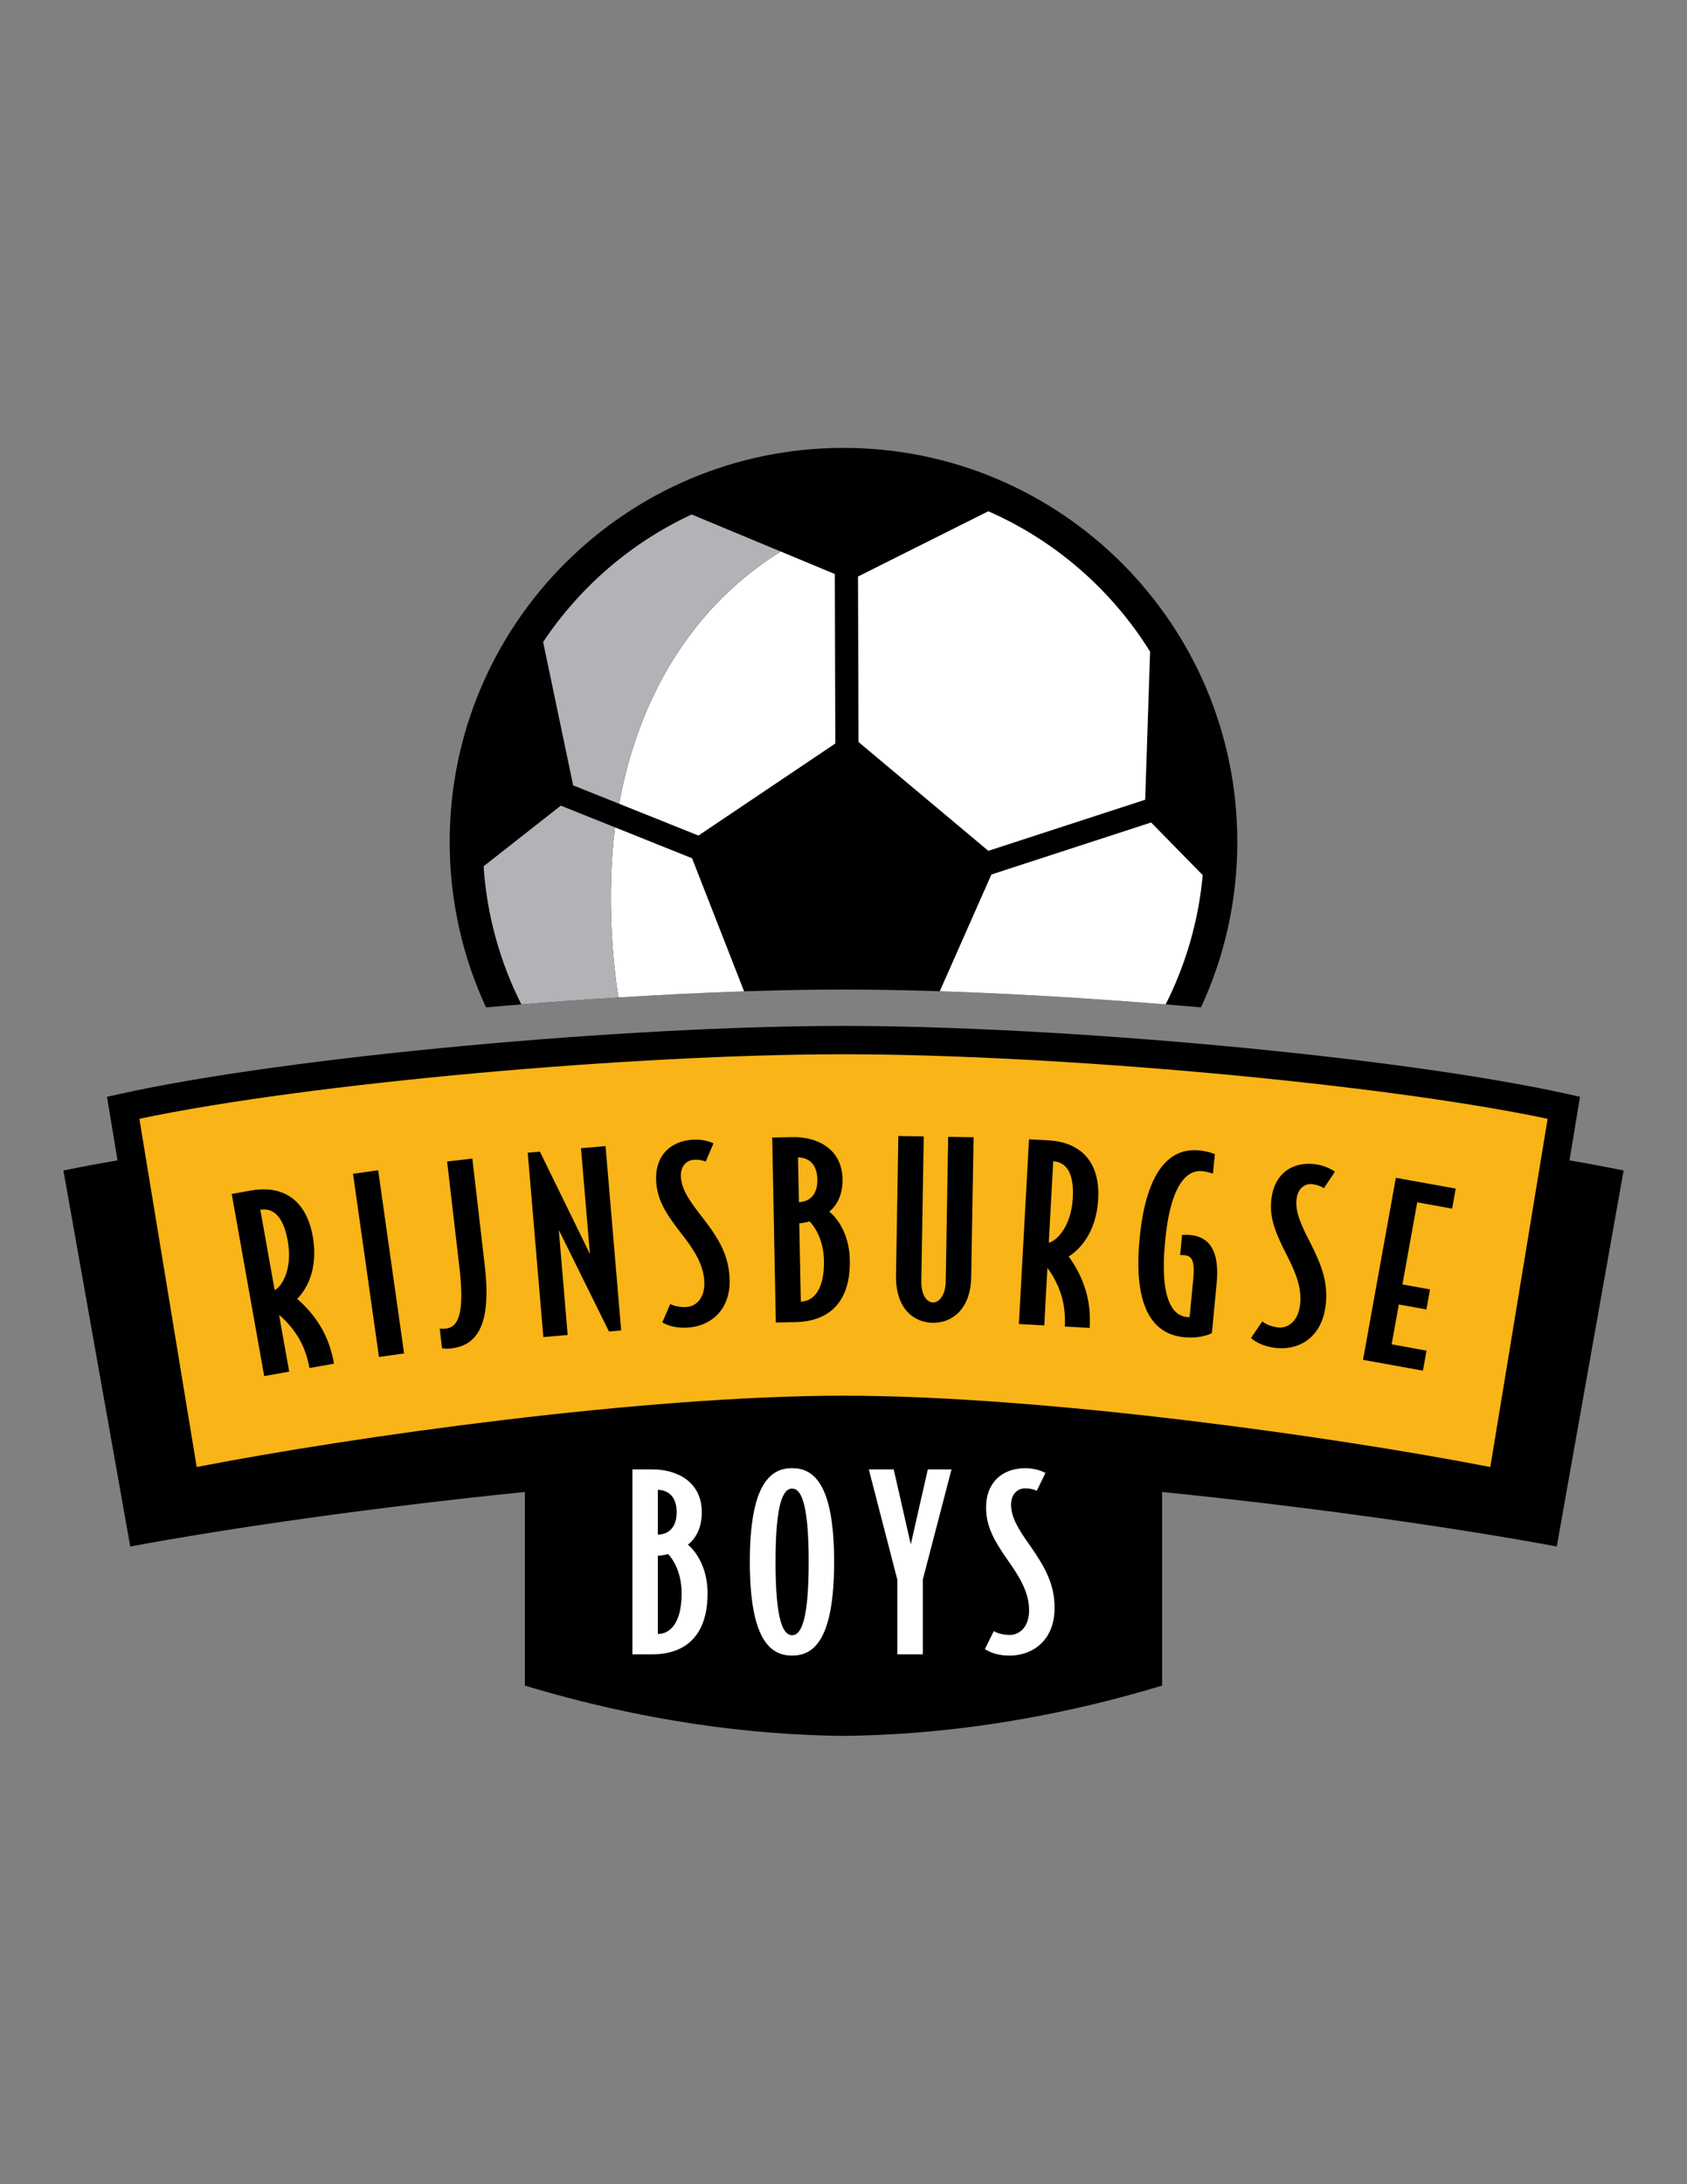 <?xml version="1.0" encoding="iso-8859-1"?>
<!-- Generator: Adobe Illustrator 24.0.1, SVG Export Plug-In . SVG Version: 6.00 Build 0)  -->
<svg version="1.1" id="Layer_1" xmlns="http://www.w3.org/2000/svg" xmlns:xlink="http://www.w3.org/1999/xlink" x="0px" y="0px"
	 viewBox="0 0 612 792" style="enable-background:new 0 0 612 792;" xml:space="preserve">
<rect x="0" y="0" width="612" height="792" fill="#808080" stroke="none"/>
<path d="M569.376,420.757l3.808-23.06l-4.758-1.045C507.037,383.06,384.303,372,306.002,372c-78.3,0-201.035,11.06-262.424,24.652
	l-4.758,1.045l3.808,23.06c-6.945,1.189-13.515,2.417-19.625,3.674l24.249,136.342c35.913-6.705,89.456-14.369,143.162-19.77v70.195
	c43.577,13.169,82.624,17.898,115.589,18.251c32.965-0.354,72.012-5.082,115.589-18.251v-70.195
	c53.706,5.4,107.249,13.064,143.162,19.77l24.249-136.342C582.891,423.174,576.32,421.946,569.376,420.757z"/>
<path style="fill:#F9B417;" d="M306.002,382.283c-75.711,0-193.688,10.407-255.442,23.395l20.796,126.27
	c56.91-11.069,162.265-25.86,234.646-25.86c72.381,0,177.736,14.791,234.646,25.86l20.795-126.27
	C499.689,392.69,381.713,382.283,306.002,382.283z"/>
<path style="fill:#FFFFFF;" d="M247.279,577.741c0,11.529-4.738,14.752-8.623,14.752V564.11c0.863,0,2.926-0.336,3.703-0.604
	C243.922,565.06,247.279,569.933,247.279,577.741 M256.689,577.741c0-9.804-4.7-15.712-7.137-17.631
	c1.909-1.467,5.045-4.949,5.045-11.73c0-11.3-9.304-15.559-17.765-15.559h-7.405v67.059h7.223
	C246.253,599.88,256.689,595.352,256.689,577.741z M245.476,548.38c0,5.572-3.031,8.009-6.82,8.086v-16.259
	C242.627,540.38,245.476,542.816,245.476,548.38z"/>
<path style="fill:#FFFFFF;" d="M302.597,566.346c0-29.017-7.837-33.976-15.242-33.976c-7.405,0-15.337,4.959-15.337,33.976
	c0,29.025,7.933,33.975,15.337,33.975C294.76,600.32,302.597,595.371,302.597,566.346 M293.37,566.346
	c0,22.33-3.06,26.589-6.015,26.589c-2.964,0-6.014-4.259-6.014-26.589c0-22.321,3.05-26.59,6.014-26.59
	C290.31,539.756,293.37,544.024,293.37,566.346z"/>
<polyline style="fill:#FFFFFF;" points="334.769,572.772 334.769,599.88 325.521,599.88 325.521,572.772 315.182,532.812 
	324.217,532.812 330.404,559.996 336.591,532.812 345.185,532.812 334.769,572.772 "/>
<path style="fill:#FFFFFF;" d="M366.355,600.32c-3.751,0-6.619-0.776-9.065-2.35l3.232-6.513c1.468,0.863,3.568,1.381,5.832,1.381
	c3.146,0,6.973-2.513,6.973-8.939c0-6.341-3.309-11.895-7.491-17.813c-5.755-8.163-8.105-13.026-8.105-19.549
	c0-8.768,5.66-14.168,14.293-14.168c3.309,0,6.273,1.132,7.241,1.746l-3.146,6.427c-1.219-0.518-2.436-0.863-4.183-0.863
	c-2.877,0-5.15,2.178-5.15,5.908c0,4.777,2.877,9.209,7.06,15.117c5.496,7.904,8.729,13.899,8.729,22.331
	C382.575,595.188,374.201,600.32,366.355,600.32"/>
<path d="M107.79,470.978c2.637-2.582,7.955-9.883,5.655-22.726c-2.677-14.963-12.709-18.293-22.297-16.588l-7.093,1.264
	l11.791,66.05l9.07-1.621l-3.667-20.52c1.943,1.502,4.658,4.369,6.881,7.944c2.119,3.422,3.468,7.503,4.137,11.274l8.897-1.583
	c-0.811-4.549-2.32-9.57-5.384-14.328C113.309,476.185,110.182,473.029,107.79,470.978z M99.628,467.758l-5.184-29.079
	c4.012-0.718,8.197,1.444,9.95,11.282C106.392,461.171,101.462,467.169,99.628,467.758z"/>
<polygon points="128.067,425.623 137.479,492.05 146.595,490.756 137.185,424.339 "/>
<path d="M171.355,420.1l-9.154,1.056l4.51,38.843c2.017,17.436-1.026,21.291-4.826,21.73c-0.95,0.112-1.564,0.091-2.36,0.012
	l0.831,7.158c0,0,1.515,0.273,3.156,0.087c8.722-1.019,15.015-7.089,12.353-30.052L171.355,420.1z"/>
<path d="M254.816,441.438c-4.461-5.692-7.556-9.971-7.81-14.738c-0.19-3.732,1.957-6.019,4.816-6.172
	c1.737-0.091,2.973,0.191,4.209,0.646l2.793-6.58c-0.977-0.55-3.995-1.538-7.296-1.356c-8.586,0.442-13.947,6.123-13.495,14.883
	c0.335,6.504,2.938,11.251,9.091,19.106c4.471,5.684,8.061,11.067,8.376,17.398c0.335,6.428-3.348,9.141-6.466,9.304
	c-2.264,0.126-4.373-0.302-5.896-1.093l-2.87,6.685c2.508,1.428,5.422,2.07,9.155,1.87c7.809-0.397,15.865-5.954,15.241-18.109
	C264.231,454.869,260.701,449.044,254.816,441.438z"/>
<path d="M300.836,439.368c1.875-1.529,4.937-5.059,4.814-11.84c-0.223-11.291-9.611-15.368-18.12-15.194l-7.386,0.14l1.304,67.072
	l7.223-0.14c9.631-0.19,19.966-4.915,19.629-22.548C308.111,447.036,303.305,441.228,300.836,439.368z M289.493,419.668
	c4.009,0.108,6.917,2.478,7.024,8.042c0.117,5.565-2.884,8.048-6.702,8.209L289.493,419.668z M290.517,471.978l-0.562-28.404
	c0.882-0.016,2.955-0.402,3.724-0.689c1.597,1.54,5.083,6.338,5.231,14.146C299.142,468.6,294.431,471.904,290.517,471.978z"/>
<path d="M343.086,464.624c-0.084,5.304-2.556,7.694-4.647,7.649c-2.081-0.026-4.309-2.508-4.205-7.803l0.875-52.389l-9.208-0.164
	l-0.851,50.577c-0.2,11.902,6.401,17.064,13.27,17.164c6.953,0.127,13.817-4.801,14.01-16.704l0.86-50.577l-9.219-0.144
	L343.086,464.624z"/>
<path d="M380.494,413.511l-7.193-0.389l-3.674,66.98l9.207,0.509l1.13-20.831c1.548,1.924,3.542,5.346,4.882,9.32
	c1.283,3.821,1.653,8.101,1.439,11.918l9.024,0.489c0.265-4.584-0.065-9.822-1.957-15.161c-1.491-4.427-3.801-8.205-5.673-10.743
	c3.152-1.928,10.01-7.813,10.713-20.818C399.227,419.593,390.219,414.049,380.494,413.511z M389.195,434.353
	c-0.631,11.374-6.804,16.084-8.723,16.231l1.609-29.5C386.167,421.316,389.735,424.379,389.195,434.353z"/>
<path d="M431.876,447.83c-1.64-0.168-3.051-0.029-3.051-0.029l-0.693,7.27c0.432-0.048,0.949,0.003,1.477,0.053
	c2.513,0.237,3.957,1.509,3.282,8.604l-1.329,13.848c0,0-0.355,0.047-0.969-0.003c-4.498-0.435-10.066-5.077-7.913-27.574
	c2.222-23.177,9.356-25.715,13.336-25.339c1.564,0.149,2.839,0.538,4.017,0.915l0.685-7.096c0,0-2.433-1.024-5.722-1.342
	c-6.914-0.655-18.692,1.965-21.578,31.988c-2.887,30.101,8.599,35.038,16.136,35.753c4.66,0.456,8.164-0.512,10.086-1.465
	l1.727-18.085C442.525,453.303,438.53,448.475,431.876,447.83z"/>
<path d="M476.26,429.41c1.734,0.234,2.895,0.737,4.023,1.423l3.981-5.945c-0.871-0.731-3.639-2.255-6.918-2.707
	c-8.514-1.178-14.85,3.387-16.048,12.093c-0.893,6.442,0.77,11.59,5.327,20.468c3.327,6.417,5.85,12.392,4.967,18.682
	c-0.874,6.356-5.004,8.339-8.102,7.898c-2.243-0.305-4.235-1.107-5.575-2.166l-4.086,6.02c2.199,1.888,4.93,3.037,8.631,3.558
	c7.757,1.07,16.719-2.873,18.387-14.925c1.148-8.342-1.22-14.727-5.565-23.297c-3.318-6.438-5.548-11.222-4.9-15.958
	C470.893,430.85,473.431,429.017,476.26,429.41z"/>
<polygon points="526.792,438.26 528.1,430.992 506.377,427.078 494.466,493.092 516.199,497.007 517.507,489.749 504.852,487.455 
	507.459,473.009 517.458,474.814 518.776,467.548 508.768,465.742 514.137,435.975 "/>
<polygon points="210.762,416.341 214.007,454.69 195.861,417.598 191.448,417.978 197.107,484.834 205.934,484.074 202.716,445.984 
	220.921,482.809 225.344,482.429 219.675,415.583 "/>
<path d="M435.685,365.282c8.457-18.246,13.186-38.572,13.186-60.006c0-78.904-63.965-142.869-142.87-142.869
	c-78.903,0-142.868,63.964-142.868,142.869c0,21.434,4.729,41.76,13.186,60.006c45.664-4.01,92.41-6.461,129.684-6.465
	C343.275,358.821,390.02,361.272,435.685,365.282z"/>
<path style="fill:#FFFFFF;" d="M358.541,308.515l56.9-18.528l1.785-53.69c-13.903-22.371-34.365-40.236-58.701-50.913
	l-47.264,23.661l0.183,60.013L358.541,308.515z"/>
<path style="fill:#FFFFFF;" d="M436.314,317.318l-18.725-19.085L359.653,317.1l-18.73,42.33c25.727,0.835,53.853,2.494,81.947,4.772
	C430.103,349.883,434.787,334.058,436.314,317.318z"/>
<path style="fill:#FFFFFF;" d="M224.595,291.449l28.787,11.526l49.649-33.375l-0.182-61.456l-19.655-8.171
	C246.58,222.87,230.421,259.321,224.595,291.449z"/>
<path style="fill:#FFFFFF;" d="M251.061,311.206l-27.95-11.196c-3.204,25.416-0.665,49.618,1.221,61.674
	c15.662-0.974,31.019-1.731,45.608-2.217L251.061,311.206z"/>
<path style="fill:#B1B3B6;" d="M197.03,232.795l10.896,51.98l16.669,6.674c5.826-32.128,21.985-68.58,58.599-91.477l-32.291-13.424
	C228.967,196.745,210.331,212.838,197.03,232.795z"/>
<path style="fill:#B1B3B6;" d="M223.111,300.009l-19.665-7.877l-28.009,21.982c1.196,17.925,6.003,34.859,13.695,50.087
	c11.791-0.956,23.577-1.795,35.2-2.518C222.446,349.627,219.907,325.426,223.111,300.009z"/>
</svg>
